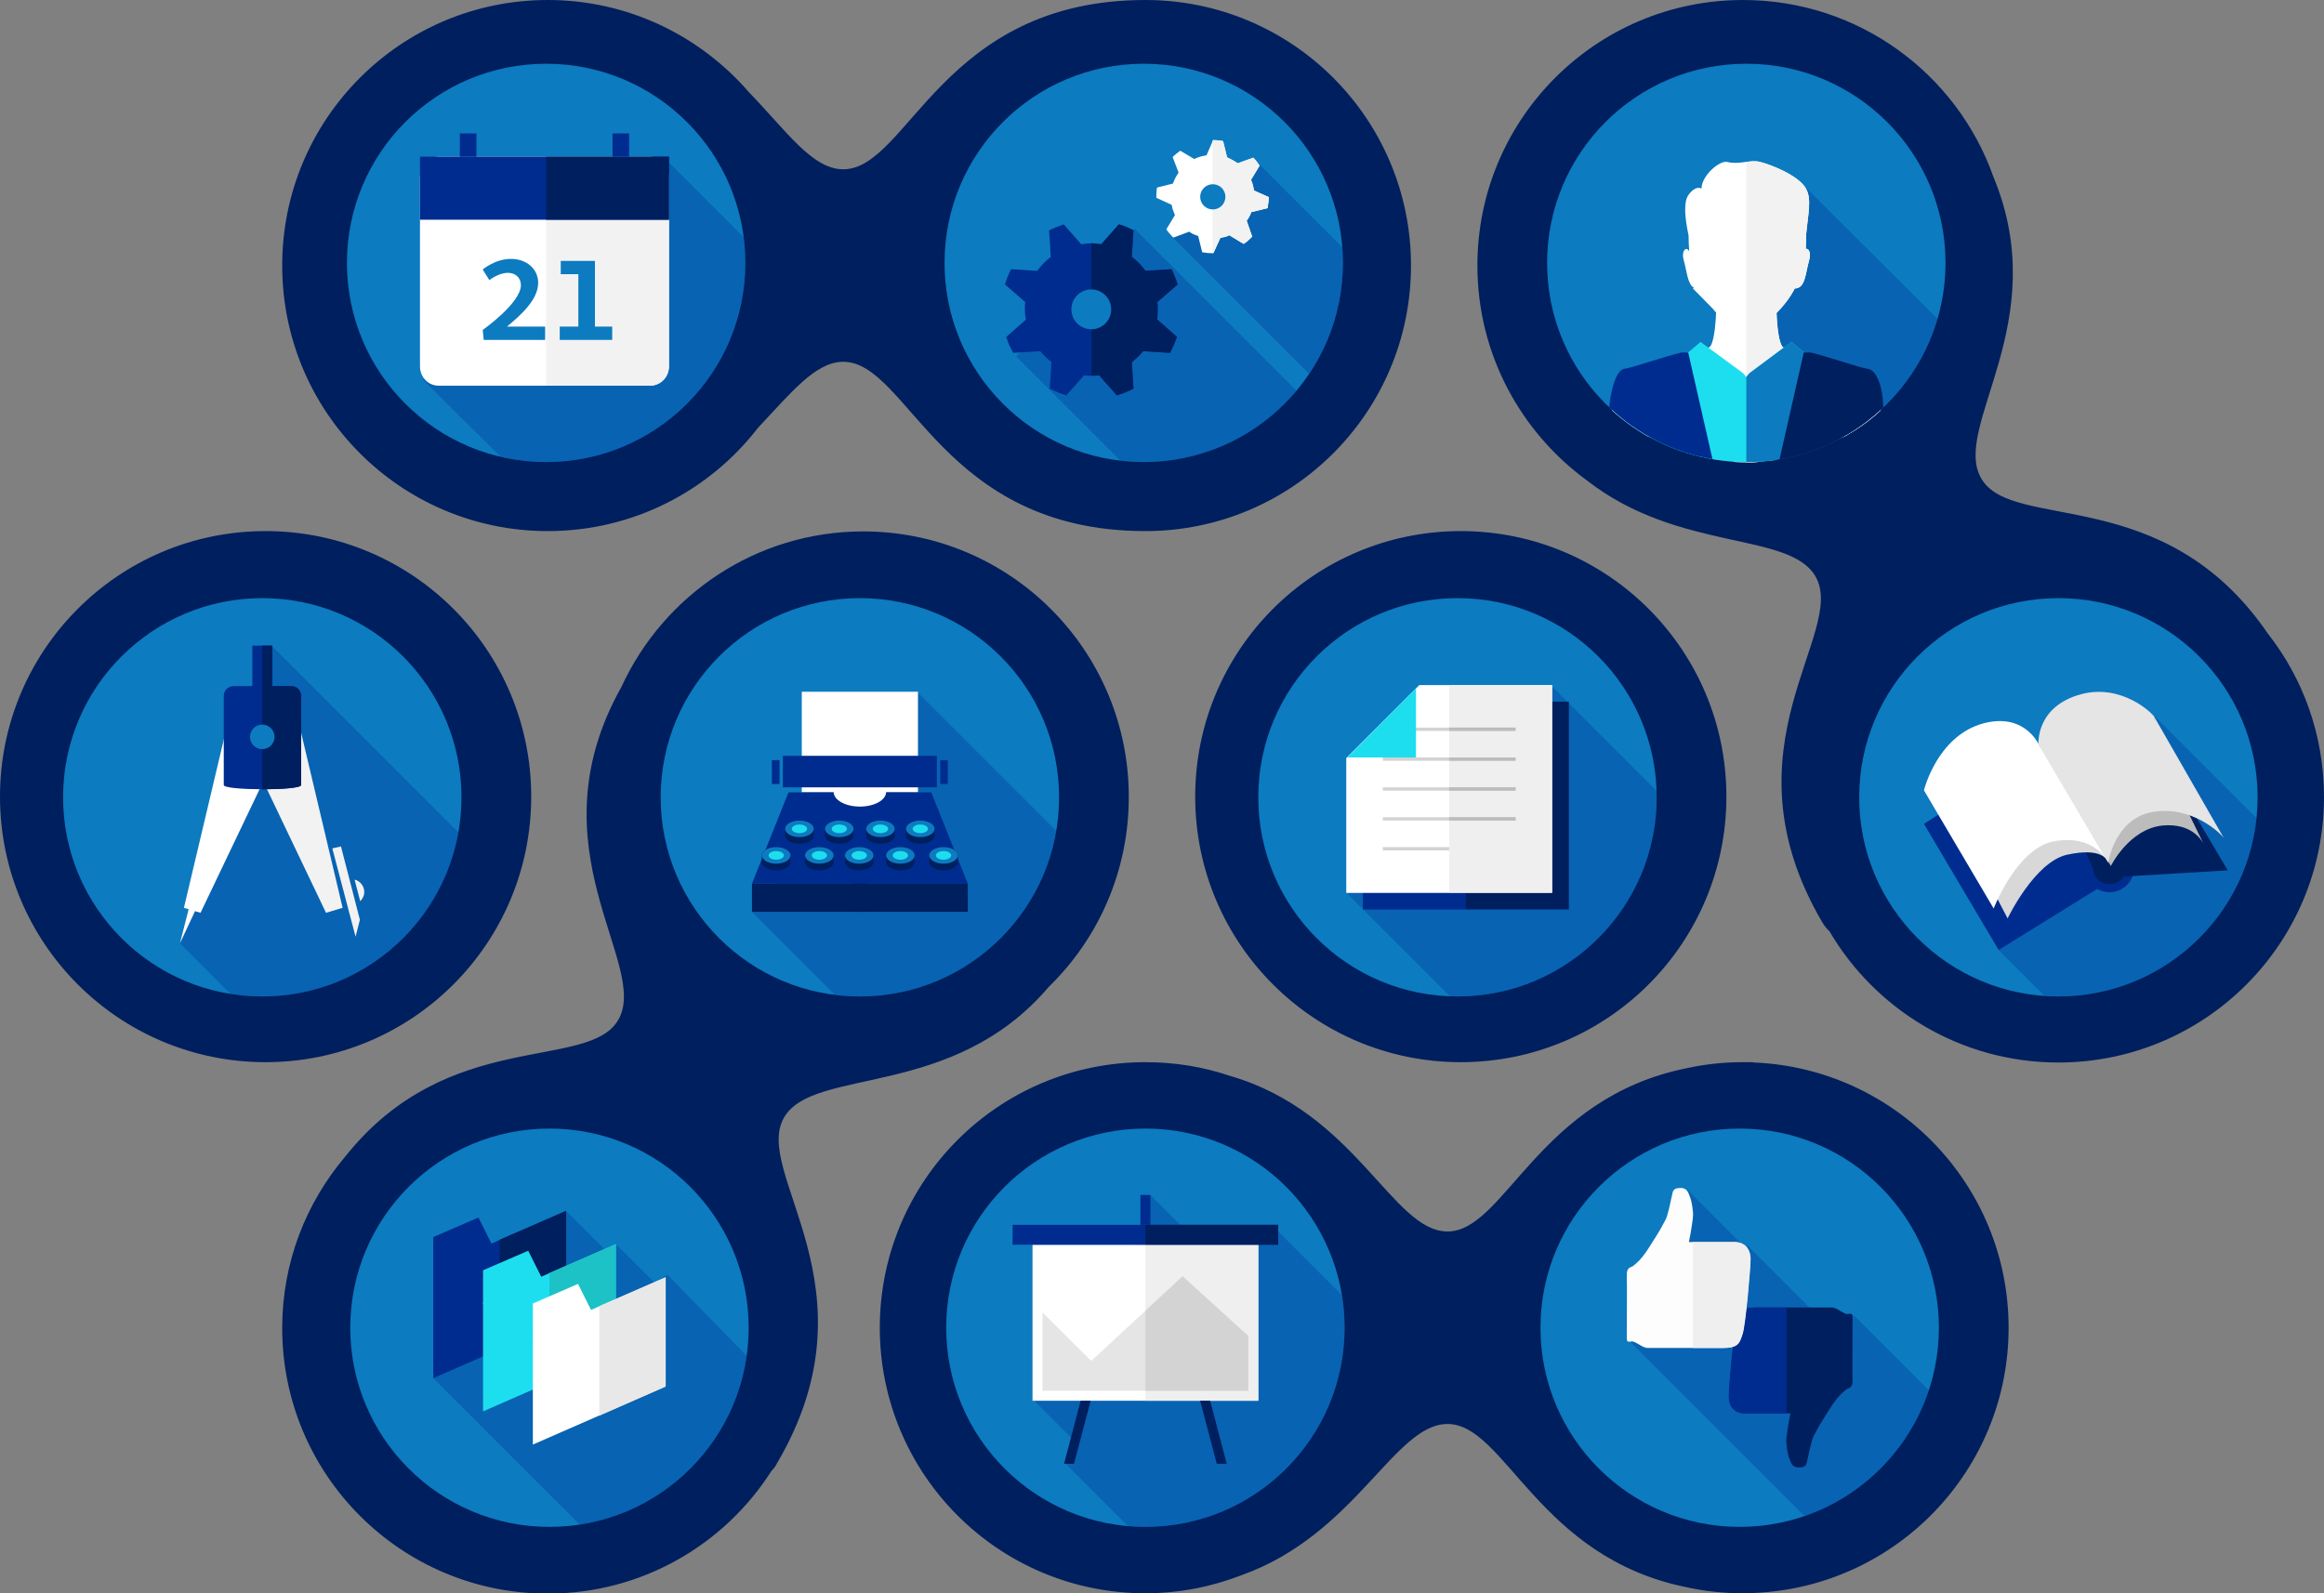 <?xml version="1.0" encoding="utf-8"?>
<!-- Generator: Adobe Illustrator 17.1.0, SVG Export Plug-In . SVG Version: 6.00 Build 0)  -->
<!DOCTYPE svg PUBLIC "-//W3C//DTD SVG 1.1//EN" "http://www.w3.org/Graphics/SVG/1.1/DTD/svg11.dtd">
<svg version="1.1" id="Layer_1" xmlns="http://www.w3.org/2000/svg" xmlns:xlink="http://www.w3.org/1999/xlink" x="0px" y="0px"
	 viewBox="0 0 700 480" enable-background="new 0 0 700 480" xml:space="preserve">
<rect x="0" y="0" width="700" height="480" fill="#808080" stroke="none"/>
<g>
	<g>
		<g>
			<path fill-rule="evenodd" clip-rule="evenodd" fill="#001F5E" d="M236.2,336.6c9-15.3,50.7-5.2,79.7-39.3
				c14.9-14.5,24.1-34.8,24.1-57.2c0-44.2-35.8-80-80-80c-32.3,0-60.1,19.2-72.8,46.8c-27.5,48.9,8.8,83.7-1,100.4
				c-9.1,15.5-51.2,2.2-82.1,41c-11.9,14-19.1,32-19.1,51.8c0,44.2,35.8,80,80,80c28.3,0,53.2-14.7,67.4-37c0.6-0.6,1.2-1.3,1.6-2.2
				C265.2,387.9,226.3,353.4,236.2,336.6z M160,240c0-44.2-35.8-80-80-80S0,195.8,0,240s35.8,80,80,80S160,284.2,160,240z
				 M683.1,190.9c-31.2-45.7-76.8-30.5-86.3-46.7c-9.2-15.6,21.9-47,3.6-91C589.4,22.2,559.8,0,525,0c-44.2,0-80,35.8-80,80
				c0,26.7,13.1,50.3,33.2,64.9c27.6,21.4,60.7,15.2,68.6,28.7c9.9,16.9-29,51.3,2.1,104.3c0.6,1,1.3,1.9,2.1,2.6
				c13.9,23.7,39.6,39.6,69,39.6c44.2,0,80-35.8,80-80C700,221.5,693.7,204.4,683.1,190.9z M360,240c0,44.2,35.8,80,80,80
				s80-35.8,80-80s-35.8-80-80-80S360,195.8,360,240z M528.4,320.1c-0.4-0.1-0.9-0.1-1.4-0.1c-0.4,0-0.9,0-1.3,0c-0.2,0-0.5,0-0.7,0
				c-5.8,0-11.4,0.6-16.9,1.8c-44.9,9-54.8,49.2-72.1,49.2c-16.6,0-27.5-35.9-65.6-46.9c-8-2.7-16.5-4.1-25.4-4.1
				c-44.2,0-80,35.8-80,80s35.8,80,80,80c10.3,0,20.1-2,29.1-5.5C408.4,462.2,420,429,436,429c17.4,0,27.2,40.2,72.1,49.2
				c5.4,1.2,11.1,1.8,16.9,1.8c0.2,0,0.5,0,0.7,0c0.4,0,0.9,0,1.3,0c0.5,0,0.9,0,1.4-0.1C571,478.1,605,443,605,400
				S571,321.9,528.4,320.1z M165,160c25.8,0,48.7-12.2,63.3-31.1c10-10.6,17.3-19.9,25.7-19.9c19.6,0,29.6,51,91,51
				c44.2,0,80-35.8,80-80S389.2,0,345,0c-61.4,0-71.4,51-91,51c-9.3,0-16.9-11.3-28.4-23.2C210.9,10.8,189.2,0,165,0
				c-44.2,0-80,35.8-80,80S120.8,160,165,160z"/>
		</g>
	</g>
</g>
<g>
	<circle fill="#0C7BC0" cx="345" cy="400" r="60"/>
	<path opacity="0.3" fill="#002C90" enable-background="new    " d="M365,378.5L346.5,360l-17.7,56.4v-0.5l-17.3,6.1l11.8,11.8
		L321,441l18.8,18.8c1.7,0.1,3.5,0.2,5.2,0.2c33.1,0,60-26.9,60-60c0-3.3-0.3-6.6-0.8-9.8l-20.4-20.4L365,378.5z"/>
	<rect x="311" y="375" fill="#FFFFFF" width="68" height="47"/>
	<rect x="345" y="375" fill="#EFEFEF" width="34" height="47"/>
	<rect x="305" y="369" fill="#002C90" width="80" height="6"/>
	<rect x="345" y="369" fill="#001F5E" width="40" height="6"/>
	<rect x="343.5" y="360" fill="#002C90" width="3" height="9"/>
	<g>
		<polygon fill="#001F5E" points="328.5,422 325.5,422 320.5,441 323.5,441 		"/>
		<polygon fill="#001F5E" points="361.5,422 364.5,422 369.5,441 366.5,441 		"/>
	</g>
	<polygon fill="#E5E5E5" points="356.2,384.5 328.7,410 314,395.4 314,419 376,419 376,402.5 	"/>
	<polygon fill="#D3D3D3" points="345,394.9 345,419 376,419 376,402.5 356.2,384.5 	"/>
</g>
<g>
	<circle fill="#0C7BC0" cx="524" cy="400" r="60"/>
	<path opacity="0.3" fill="#002C90" enable-background="new    " d="M581,418.9l-22.7-22.7l-1.6,9.4l-30.4-30.4l-0.2,1.1l-17.9-17.9
		L490,403.2l53.5,53.5C561.2,450.7,575.1,436.6,581,418.9z"/>
	<path fill="#001F5E" d="M525.5,425.8c1.9,0,7.7,0,13.8,0c-0.3,1.5-0.6,2.9-0.8,4.4c-0.2,1.6-0.6,3.2-0.4,4.9
		c0.2,1.9,0.4,3.4,1.3,5.4c0.5,1.2,1.4,1.7,2.7,1.6c2.1-0.1,2-1.1,2.3-2.3c0.4-1.8,1.3-6.2,1.9-7.2c0.9-1.7,1.8-3.4,2.9-5.1
		c2.1-3.2,3.9-6.8,7.2-9.1c1.2-0.3,1.6-1.1,1.6-2.4c-0.1-4.5,0-11.4,0-15.9c0-1.1,0-2.3,0-3.4c0-0.7-0.3-1-0.9-0.9
		c-0.2,0-0.4,0-0.6,0.1c-0.8-0.1-1.4-0.5-2.1-0.9c-0.9-0.5-1.7-1.1-2.8-1.1h-0.1l0,0c-5.4,0-17.5,0-22.3,0s-5.1,1.5-6,4.2
		c-0.9,2.7-2.4,19.6-2.4,22.6C520.7,423.7,522.5,425.8,525.5,425.8z"/>
	<path fill="#002C90" d="M525.5,425.8c1.8,0,7,0,12.6,0v-31.9c-3.6,0-7,0-9,0c-4.8,0-5.1,1.5-6,4.2c-0.9,2.7-2.4,19.6-2.4,22.6
		S522.5,425.8,525.5,425.8z"/>
	<path fill="#FDFDFD" d="M522.5,374.2c-1.9,0-7.7,0-13.8,0c0.3-1.5,0.6-2.9,0.8-4.4c0.2-1.6,0.6-3.2,0.4-4.9
		c-0.2-1.9-0.4-3.4-1.3-5.4c-0.5-1.2-1.4-1.7-2.7-1.6c-2.1,0.1-2,1.1-2.3,2.3c-0.4,1.8-1.3,6.2-1.9,7.2c-0.9,1.7-1.8,3.4-2.9,5.1
		c-2.1,3.2-3.9,6.8-7.2,9.1c-1.2,0.3-1.6,1.1-1.6,2.4c0.1,4.5,0,11.4,0,15.9c0,1.1,0,2.3,0,3.4c0,0.7,0.3,1,0.9,0.9
		c0.2,0,0.4,0,0.6-0.1c0.8,0.1,1.4,0.5,2.1,0.9c0.9,0.5,1.7,1.1,2.8,1.1h0.1l0,0c5.4,0,17.5,0,22.3,0s5.1-1.5,6-4.2
		c0.9-2.7,2.4-19.6,2.4-22.6S525.5,374.2,522.5,374.2z"/>
	<path fill="#EFEFEF" d="M522.5,374.2c-1.8,0-7,0-12.6,0v31.9c3.6,0,7,0,9,0c4.8,0,5.1-1.5,6-4.2c0.9-2.7,2.4-19.6,2.4-22.6
		S525.5,374.2,522.5,374.2z"/>
</g>
<g>
	<circle fill="#0C7BC0" cx="165.5" cy="400" r="60"/>
	<path opacity="0.3" fill="#002C90" enable-background="new    " d="M174.6,459.3c26-4,46.5-24.7,50.3-50.8L201,384l-3.8,2.5
		l-11.7-11.7l-1.2,3.8l-13.8-13.8l-40,50.4L174.6,459.3z"/>
	<g>
		<polygon fill="#002C90" points="170.5,397.7 130.5,415.2 130.5,382.3 170.5,364.8 		"/>
		<polygon fill="#002C90" points="144.1,366.8 130.5,372.7 130.5,382.9 148.3,375.2 		"/>
		<polygon fill="#001F5E" points="150.5,406.5 170.5,397.7 170.5,364.8 150.5,373.5 		"/>
		<polygon fill="#1DDEEF" points="185.5,407.7 145.5,425.2 145.5,392.3 185.5,374.8 		"/>
		<polygon fill="#1DDEEF" points="159.1,376.8 145.5,382.7 145.5,392.9 163.3,385.2 		"/>
		<polygon fill="#1CC2C6" points="165.5,416.5 185.5,407.7 185.5,374.8 165.5,383.5 		"/>
		<polygon fill="#FFFFFF" points="200.5,417.7 160.5,435.2 160.5,402.3 200.5,384.8 		"/>
		<polygon fill="#FFFFFF" points="174.1,386.8 160.5,392.7 160.5,402.9 178.3,395.2 		"/>
		<polygon fill="#E8E8E8" points="180.5,426.5 200.5,417.7 200.5,384.8 180.5,393.5 		"/>
	</g>
</g>
<g>
	<circle fill="#0C7BC0" cx="620" cy="240.2" r="60"/>
	<path opacity="0.3" fill="#002C90" enable-background="new    " d="M679.7,246.5l-30.6-30.6L602,286.2l13.8,13.8
		c1.4,0.1,2.8,0.2,4.2,0.2C651,300.2,676.5,276.7,679.7,246.5z"/>
	<polygon fill="#002C90" points="637.5,264.2 602,286.2 579.5,248.2 614.8,225.7 	"/>
	<circle fill="#002C90" cx="635.4" cy="261.4" r="7.4"/>
	<circle fill="#001F5E" cx="635.4" cy="261.4" r="5"/>
	<polygon fill="#001F5E" points="627,254.2 631.7,264.2 636.5,265.2 640,261.7 633.5,250.7 	"/>
	<polygon fill="#001F5E" points="637.5,264.2 671,262.2 648.5,224.2 614.8,225.7 	"/>
	<g>
		<path fill="#BCBCBC" d="M645.1,216c0.1,0.2,0.1,1.3,0.1,1.3L645.1,216c-0.7-1.3-8.9-8-19.5-4.9c-12.5,3.8-10.6,13.2-10.6,13.2
			l20.8,36.6c0,0,5.5-11.2,15.6-12.2c8.8-0.8,11.9,4.5,12.5,5.9L645.1,216z"/>
		<path fill="#BCBCBC" d="M663.9,246.6l0.1,0.3C664,246.9,664,246.8,663.9,246.6z"/>
	</g>
	<g>
		<path fill="#D8D8D8" d="M614.9,224.8c0.1,0.2-0.9,0.3-0.9,0.3l-0.1-0.3c-0.7-1.3-1.4-7-11.8-3.9c-12.3,3.7-15.9,20.2-15.9,20.2
			l18.5,35.6c0,0,8.1-17,17.9-19.2c10.6-2.3,12.2,1.5,12.8,2.9L614.9,224.8z"/>
		<path fill="#D8D8D8" d="M635.4,260.4l0.1,0.3C635.5,260.7,635.5,260.6,635.4,260.4z"/>
	</g>
	<g>
		<path fill="#FFFFFF" d="M614.4,224.8c0.1,0.2,0.1,0.3,0.1,0.3L614.4,224.8c-0.7-1.3-4.9-10-16.9-6.9c-14,3.7-18,20.2-18,20.2
			l21,35.6c0,0,6.9-18,18-20.2c12.1-2.3,16.1,5.5,16.9,6.9L614.4,224.8z"/>
		<path fill="#FFFFFF" d="M635.4,260.4l0.1,0.3C635.5,260.7,635.5,260.6,635.4,260.4z"/>
	</g>
	<g>
		<path fill="#E5E5E5" d="M648.9,216c0.1,0.2,0.1,1.3,0.1,1.3L648.9,216c-0.7-1.3-9.9-10-21.9-6.9c-14,3.7-13,15.2-13,15.2l21,35.6
			c0,0,1.9-13,13-15.2c12.1-2.3,21.1,6.5,21.9,7.9L648.9,216z"/>
		<path fill="#E5E5E5" d="M669.9,246.6l0.1,0.3C670,246.9,670,246.8,669.9,246.6z"/>
	</g>
</g>
<g>
	<circle fill="#0C7BC0" cx="79" cy="240.2" r="60"/>
	<path opacity="0.3" fill="#002C90" enable-background="new    " d="M138.1,250.8l-56.2-56.2l-27.7,89.6l15.2,15.2
		c3.1,0.5,6.3,0.8,9.6,0.8C108.5,300.2,133.1,278.9,138.1,250.8z"/>
	<polygon fill="#FFFFFF" points="68,220.3 55.4,273.5 60.4,275 79.7,234.6 	"/>
	<polygon fill="#F2F2F2" points="90.6,220.3 103.2,273.5 98.2,275 78.9,234.6 	"/>
	<path fill="#002C90" d="M90.7,236.5c0,1.7-23.3,1.7-23.3,0v-26.8c0-1.7,1.3-3,3-3h17.3c1.7,0,3,1.3,3,3V236.5z"/>
	<path fill="#001F5E" d="M87.7,206.7H79v31.1c5.8,0,11.7-0.4,11.7-1.3v-26.8C90.7,208,89.4,206.7,87.7,206.7z"/>
	<rect x="76" y="194.5" fill="#002C90" width="6" height="26.8"/>
	<rect x="79" y="194.5" fill="#001F5E" width="3" height="26.8"/>
	<circle fill="#0C7BC0" cx="79" cy="222" r="3.7"/>
	<polygon fill="#FFFFFF" points="58.2,268.5 54.2,284.2 61.5,268.6 	"/>
	<path fill="#F2F2F2" d="M108.5,271.5c0.6-0.6,1.1-1.4,1.2-2.4c0.2-1.9-1.1-3.7-2.9-4.1L108.5,271.5z"/>
	<polygon fill="#F2F2F2" points="108.4,277.1 102.7,255 100.1,255.6 107.1,282.2 	"/>
</g>
<g>
	<circle fill="#0C7BC0" cx="259" cy="240.2" r="60"/>
	<path opacity="0.3" fill="#002C90" enable-background="new    " d="M318.1,250.3l-41.8-41.8l-49.8,66.2l25,25
		c2.5,0.3,4.9,0.5,7.5,0.5C288.7,300.2,313.3,278.6,318.1,250.3z"/>
	<polygon fill="#FFFFFF" points="259.5,208.4 241.5,208.4 241.5,238.7 259.5,238.7 276.5,238.7 276.5,208.4 	"/>
	<polygon fill="#002C90" points="256.5,266.2 291.5,266.2 280.5,238.7 256.5,238.7 	"/>
	<rect x="256.5" y="266.2" fill="#001F5E" width="35" height="8.5"/>
	<rect x="283.2" y="229" fill="#002C90" width="2.3" height="7.2"/>
	<polygon fill="#002C90" points="261.5,266.2 226.5,266.2 237.5,238.7 261.5,238.7 	"/>
	<ellipse fill="#FFFFFF" cx="259" cy="238.6" rx="7.9" ry="4.4"/>
	<rect x="226.5" y="266.2" fill="#001F5E" width="35" height="8.5"/>
	<rect x="232.5" y="229" fill="#002C90" width="2.3" height="7.2"/>
	<g>
		<g>
			<path fill="#001F5E" d="M238.1,257.7c0-1.4-1.9-2.5-4.3-2.5c-2.4,0-4.3,1.1-4.3,2.5c0,0.4,0,1.6,0,2c0,1.4,1.9,2.5,4.3,2.5
				c2.4,0,4.3-1.1,4.3-2.5C238.1,259.3,238.1,258.1,238.1,257.7z"/>
			<ellipse fill="#0C7BC0" cx="233.8" cy="257.7" rx="4.3" ry="2.5"/>
			<ellipse fill="#1DDEEF" cx="233.8" cy="257.7" rx="2.3" ry="1.3"/>
		</g>
		<g>
			<path fill="#001F5E" d="M251.1,257.7c0-1.4-1.9-2.5-4.3-2.5c-2.4,0-4.3,1.1-4.3,2.5c0,0.4,0,1.6,0,2c0,1.4,1.9,2.5,4.3,2.5
				c2.4,0,4.3-1.1,4.3-2.5C251.1,259.3,251.1,258.1,251.1,257.7z"/>
			<ellipse fill="#0C7BC0" cx="246.8" cy="257.7" rx="4.3" ry="2.5"/>
			<ellipse fill="#1DDEEF" cx="246.8" cy="257.7" rx="2.3" ry="1.3"/>
		</g>
		<g>
			<path fill="#001F5E" d="M245.1,249.7c0-1.4-1.9-2.5-4.3-2.5c-2.4,0-4.3,1.1-4.3,2.5c0,0.4,0,1.6,0,2c0,1.4,1.9,2.5,4.3,2.5
				c2.4,0,4.3-1.1,4.3-2.5C245.1,251.3,245.1,250.1,245.1,249.7z"/>
			<ellipse fill="#0C7BC0" cx="240.8" cy="249.7" rx="4.3" ry="2.5"/>
			<ellipse fill="#1DDEEF" cx="240.8" cy="249.7" rx="2.3" ry="1.3"/>
		</g>
		<g>
			<path fill="#001F5E" d="M257.1,249.7c0-1.4-1.9-2.5-4.3-2.5c-2.4,0-4.3,1.1-4.3,2.5c0,0.4,0,1.6,0,2c0,1.4,1.9,2.5,4.3,2.5
				c2.4,0,4.3-1.1,4.3-2.5C257.1,251.3,257.1,250.1,257.1,249.7z"/>
			<ellipse fill="#0C7BC0" cx="252.8" cy="249.7" rx="4.3" ry="2.5"/>
			<ellipse fill="#1DDEEF" cx="252.8" cy="249.7" rx="2.3" ry="1.3"/>
		</g>
		<g>
			<path fill="#001F5E" d="M263.1,257.7c0-1.4-1.9-2.5-4.3-2.5c-2.4,0-4.3,1.1-4.3,2.5c0,0.4,0,1.6,0,2c0,1.4,1.9,2.5,4.3,2.5
				c2.4,0,4.3-1.1,4.3-2.5C263.1,259.3,263.1,258.1,263.1,257.7z"/>
			<ellipse fill="#0C7BC0" cx="258.8" cy="257.7" rx="4.3" ry="2.5"/>
			<ellipse fill="#1DDEEF" cx="258.8" cy="257.7" rx="2.3" ry="1.3"/>
		</g>
		<g>
			<path fill="#001F5E" d="M279.9,257.7c0-1.4,1.9-2.5,4.3-2.5c2.4,0,4.3,1.1,4.3,2.5c0,0.4,0,1.6,0,2c0,1.4-1.9,2.5-4.3,2.5
				c-2.4,0-4.3-1.1-4.3-2.5C279.9,259.3,279.9,258.1,279.9,257.7z"/>
			<ellipse fill="#0C7BC0" cx="284.2" cy="257.7" rx="4.3" ry="2.5"/>
			<ellipse fill="#1DDEEF" cx="284.2" cy="257.7" rx="2.3" ry="1.3"/>
		</g>
		<g>
			<path fill="#001F5E" d="M266.9,257.7c0-1.4,1.9-2.5,4.3-2.5c2.4,0,4.3,1.1,4.3,2.5c0,0.4,0,1.6,0,2c0,1.4-1.9,2.5-4.3,2.5
				c-2.4,0-4.3-1.1-4.3-2.5C266.9,259.3,266.9,258.1,266.9,257.7z"/>
			<ellipse fill="#0C7BC0" cx="271.2" cy="257.7" rx="4.3" ry="2.5"/>
			<ellipse fill="#1DDEEF" cx="271.2" cy="257.7" rx="2.3" ry="1.3"/>
		</g>
		<g>
			<path fill="#001F5E" d="M272.9,249.7c0-1.4,1.9-2.5,4.3-2.5c2.4,0,4.3,1.1,4.3,2.5c0,0.4,0,1.6,0,2c0,1.4-1.9,2.5-4.3,2.5
				c-2.4,0-4.3-1.1-4.3-2.5C272.9,251.3,272.9,250.1,272.9,249.7z"/>
			<ellipse fill="#0C7BC0" cx="277.2" cy="249.7" rx="4.3" ry="2.5"/>
			<ellipse fill="#1DDEEF" cx="277.2" cy="249.7" rx="2.3" ry="1.3"/>
		</g>
		<g>
			<path fill="#001F5E" d="M260.9,249.7c0-1.4,1.9-2.5,4.3-2.5c2.4,0,4.3,1.1,4.3,2.5c0,0.4,0,1.6,0,2c0,1.4-1.9,2.5-4.3,2.5
				c-2.4,0-4.3-1.1-4.3-2.5C260.9,251.3,260.9,250.1,260.9,249.7z"/>
			<ellipse fill="#0C7BC0" cx="265.2" cy="249.7" rx="4.3" ry="2.5"/>
			<ellipse fill="#1DDEEF" cx="265.2" cy="249.7" rx="2.3" ry="1.3"/>
		</g>
	</g>
	<polygon fill="#002C90" points="235.8,227.7 235.8,237.2 257.5,237.2 260.5,237.2 282.2,237.2 282.2,227.7 	"/>
</g>
<g>
	<circle fill="#0C7BC0" cx="439" cy="240.2" r="60"/>
	<path opacity="0.3" fill="#002C90" enable-background="new    " d="M499,240.2c0-0.6,0-1.3,0-1.9l-31.2-31.2L406,269.4l30.7,30.7
		c0.8,0,1.5,0.1,2.3,0.1C472.1,300.2,499,273.3,499,240.2z"/>
	<polygon fill="#002C90" points="472.5,274 410.5,274 410.5,228.4 427.5,211.4 472.5,211.4 	"/>
	<rect x="441.5" y="211.4" fill="#001F5E" width="31" height="62.5"/>
	<polygon fill="#FFFFFF" points="467.5,269 405.5,269 405.5,228.4 427.5,206.4 467.5,206.4 	"/>
	<rect x="436.5" y="206.4" fill="#EFEFEF" width="31" height="62.5"/>
	<rect x="416.5" y="219.2" fill="#D3D3D3" width="40" height="1"/>
	<rect x="416.5" y="228.2" fill="#D3D3D3" width="40" height="1"/>
	<rect x="416.5" y="237.2" fill="#D3D3D3" width="40" height="1"/>
	<rect x="416.5" y="246.2" fill="#D3D3D3" width="40" height="1"/>
	<rect x="436.5" y="219.2" fill="#BCBCBC" width="20" height="1"/>
	<rect x="436.5" y="228.2" fill="#BCBCBC" width="20" height="1"/>
	<rect x="436.5" y="237.2" fill="#BCBCBC" width="20" height="1"/>
	<rect x="436.5" y="246.2" fill="#BCBCBC" width="20" height="1"/>
	<rect x="416.5" y="255.2" fill="#D3D3D3" width="20" height="1"/>
	<polygon fill="#1DDEEF" points="405.8,228.2 426.5,228.2 426.5,207.4 	"/>
</g>
<g>
	<circle fill="#0C7BC0" cx="344.5" cy="79.2" r="60"/>
	<path opacity="0.3" fill="#002C90" enable-background="new    " d="M390.5,117.7l-48.8-48.8l-35.6,38.5l31.4,31.4
		c2.3,0.3,4.7,0.4,7.1,0.4C363,139.2,379.5,130.8,390.5,117.7z"/>
	<path opacity="0.3" fill="#002C90" enable-background="new    " d="M353.1,71.4l41.2,41.2c6.4-9.5,10.2-21,10.2-33.4
		c0-1.6-0.1-3.1-0.2-4.7l-26.6-26.6L353.1,71.4z"/>
	<path fill="#002C90" d="M348.7,93.2c0-0.7,0-1.5-0.1-2.2l6.1-5.3c-0.5-1.6-1.1-3.1-1.8-4.6l-7.9,0.5c-1.1-1.6-2.5-3-4.1-4.2l0.5-8
		c-1.4-0.7-2.8-1.4-4.4-1.8l-5.3,6c-1-0.2-2-0.3-3-0.3s-2,0.1-3,0.3l-5.3-6c-1.5,0.5-3,1.1-4.4,1.8l0.5,8c-1.6,1.2-2.9,2.6-4.1,4.2
		l-7.9-0.5c-0.7,1.5-1.3,3-1.8,4.6l6.1,5.3c-0.1,0.7-0.1,1.5-0.1,2.2c0,1.1,0.1,2.1,0.3,3.1l-5.9,5.2c0.5,1.7,1.2,3.3,2.1,4.8
		l8.1-0.5c1,1.2,2.2,2.3,3.4,3.3l-0.5,8c1.6,0.8,3.3,1.5,5,2l5.3-6c0.7,0.1,1.5,0.1,2.3,0.1c0.8,0,1.5-0.1,2.3-0.1l5.3,6
		c1.7-0.5,3.4-1.2,5-2l-0.5-8c1.3-1,2.4-2.1,3.4-3.3l8.1,0.5c0.8-1.5,1.5-3.1,2.1-4.8l-5.9-5.2C348.6,95.3,348.7,94.2,348.7,93.2z"
		/>
	<path fill="#001F5E" d="M328.8,113.2c0.8,0,1.5-0.1,2.3-0.1l5.3,6c1.7-0.5,3.4-1.2,5-2l-0.5-8c1.3-1,2.4-2.1,3.4-3.3l8.1,0.5
		c0.8-1.5,1.5-3.1,2.1-4.8l-5.9-5.2c0-1,0.1-2.1,0.1-3.1c0-0.7,0-1.5-0.1-2.2l6.1-5.3c-0.5-1.6-1.1-3.1-1.8-4.6l-7.9,0.5
		c-1.1-1.6-2.5-3-4.1-4.2l0.5-8c-1.4-0.7-2.8-1.4-4.4-1.8l-5.3,6c-1-0.2-2-0.3-3-0.3L328.8,113.2
		C328.7,113.2,328.8,113.2,328.8,113.2z"/>
	<circle fill="#0C7BC0" cx="328.7" cy="93.2" r="6"/>
	<path fill="#FFFFFF" d="M377.3,55.5c-0.1-0.4-0.3-0.9-0.5-1.3l2.6-4.3c-0.6-0.9-1.2-1.7-1.9-2.4l-4.7,1.7c-1-0.7-2.1-1.3-3.2-1.8
		l-1.2-4.9c-1-0.2-2-0.3-3-0.3l-2,4.6c-0.6,0.1-1.2,0.2-1.9,0.4c-0.6,0.2-1.2,0.4-1.8,0.7l-4.2-2.5c-0.8,0.6-1.6,1.2-2.3,1.9L355,52
		c-0.7,1-1.3,2.1-1.7,3.3l-4.8,1.2c-0.2,1-0.2,2-0.2,3.1l4.6,2.1c0.1,0.5,0.2,0.9,0.3,1.3c0.2,0.6,0.5,1.2,0.7,1.8l-2.6,4.3
		c0.6,0.9,1.4,1.7,2.1,2.5l4.8-1.8c0.8,0.6,1.7,1,2.7,1.3l1.2,4.9c1.1,0.2,2.2,0.3,3.4,0.3l2.1-4.6c0.5-0.1,0.9-0.2,1.4-0.3
		s0.9-0.3,1.3-0.5l4.3,2.6c1-0.6,1.8-1.4,2.6-2.2l-1.7-4.8c0.6-0.8,1.1-1.7,1.4-2.6l4.9-1.2c0.2-1.1,0.3-2.2,0.4-3.3l-4.5-2
		C377.6,56.8,377.5,56.2,377.3,55.5z"/>
	<path fill="#F2F2F2" d="M377.3,55.5c-0.1-0.4-0.3-0.9-0.5-1.3l2.6-4.3c-0.6-0.9-1.2-1.7-1.9-2.4l-4.7,1.7c-1-0.7-2.1-1.3-3.2-1.8
		l-1.2-4.9c-1-0.2-2-0.3-3-0.3l-0.2,0.3v33.7c0.1,0,0.2,0,0.2,0l2.1-4.6c0.5-0.1,0.9-0.2,1.4-0.3s0.9-0.3,1.3-0.5l4.3,2.6
		c1-0.6,1.8-1.4,2.6-2.2l-1.6-4.7c0.6-0.8,1.1-1.7,1.4-2.6l4.9-1.2c0.2-1.1,0.3-2.2,0.4-3.3l-4.5-2
		C377.6,56.8,377.5,56.2,377.3,55.5z"/>
	<circle fill="#0C7BC0" cx="365.3" cy="59.3" r="3.8"/>
</g>
<g>
	<circle fill="#0C7BC0" cx="164.5" cy="79.2" r="60"/>
	<path opacity="0.3" fill="#002C90" enable-background="new    " d="M127.4,114.4l23.4,23.2c4.4,1,9,1.6,13.7,1.6
		c33.1,0,60-26.9,60-60c0-2.6-0.2-5.2-0.5-7.7l-22.9-22.9L127.4,114.4z"/>
	<path fill="#FFFFFF" d="M201.5,110.3c0,3.3-2.5,5.9-5.8,5.9h-63.5c-3.3,0-5.7-2.6-5.7-5.9V53.6c0-3.3,2.5-6.4,5.7-6.4h63.5
		c3.3,0,5.8,3,5.8,6.4V110.3z"/>
	<path fill="#F2F2F2" d="M195.7,47.2h-31.2v69h31.2c3.3,0,5.8-2.6,5.8-5.9V53.6C201.5,50.2,199,47.2,195.7,47.2z"/>
	<rect x="126.5" y="47.2" fill="#002C90" width="75" height="19"/>
	<rect x="164.5" y="47.2" fill="#001F5E" width="37" height="19"/>
	<rect x="138.5" y="40.2" fill="#002C90" width="5" height="7"/>
	<rect x="184.5" y="40.2" fill="#002C90" width="5" height="7"/>
	<g>
		<path fill="#0C7BC0" d="M145.4,99.4c0,0,11.5-8.1,11.5-13.5c0-2.2-1.6-3.7-3.9-3.7c-2.9,0-5.6,2.2-5.6,2.2l-2-3.2
			c0,0,3.7-3.2,8.5-3.2c4.8,0,8.2,3.1,8.2,7.2c0,5.1-5.2,9.7-9.4,13.2h11.5v4h-18.5L145.4,99.4z"/>
		<path fill="#0C7BC0" d="M168.6,98.4h5.6V82.6h-5.3v-4h10.3v19.8h5.2v4h-15.8V98.4z"/>
	</g>
</g>
<g>
	<circle fill="#0C7BC0" cx="526" cy="79.2" r="60"/>
	<path opacity="0.3" fill="#002C90" enable-background="new    " d="M583.6,96.1L544,56.6l-17.7,18.7l5.6,63.6
		C556.5,136.5,576.8,119.2,583.6,96.1z"/>
	<path fill="#FFFFFF" d="M561,111.7c-3-0.5-22.8-4.8-24.3-7.5c-1.2-2.1-1.5-7.6-1.6-9.9c2-2,4-4.5,5.5-7.4c3.2,0,3.2-4.6,4.3-8.4
		c0.7-2.5-0.2-3.8-1-3.5c0.1-1.4,0.1-2.8,0.1-4.2c0.6-6.4,1.8-10.9-0.1-14.1c-2.3-3.9-10.5-7.1-13.7-7.9s-6.2,0.9-9.9,0
		c-2.4-0.6-7.8,4.2-7.8,8l0,0c-0.2-0.1-1.8-1-3.9,1.9c-1.5,2-1.2,6.6,0,12.2c0,1.6,0.1,3.3,0.2,4.9c-0.6-1.7-2.6-0.6-1.6,2.8
		c0.9,3.2,1.1,7,3,8.1l-0.3,0.2l5.9,6c0.4,0.4,0.7,0.9,1.1,1.3c-0.1,2.1-0.4,7.8-1.6,9.9c-1.5,2.7-21.3,7.1-24.3,7.6
		s-5.6,4.3-5.5,11.3c0,0.2,0,0.4,0.1,0.7c3.2,2.9,6.8,5.5,10.6,7.7c7.9,3.5,18.5,6.5,26.1,7.6c0.1,0.1,0.2,0.1,0.3,0.2
		c1.1,0.1,2.2,0.1,3.4,0.1c1.1,0,2.3,0,3.4-0.1c0.1-0.1,0.2-0.1,0.3-0.2c7.6-1.2,18.2-4.2,26.1-7.6c3.8-2.2,7.4-4.7,10.6-7.7
		c0.1-0.2,0.1-0.4,0.1-0.7C566.6,115.9,564,112.2,561,111.7z"/>
	<path fill="#F2F2F2" d="M561,111.7c-3-0.5-22.8-4.8-24.3-7.5c-1.2-2.1-1.5-7.6-1.6-9.9c2-2,4-4.5,5.5-7.4c3.2,0,3.2-4.6,4.3-8.4
		c0.7-2.5-0.2-3.8-1-3.5c0.1-1.4,0.1-2.8,0.1-4.2c0.6-6.4,1.8-10.9-0.1-14.1c-2.3-3.9-10.5-7.1-13.7-7.9c-1.4-0.4-2.8-0.2-4.2,0
		v90.5c1.1,0,2.3,0,3.4-0.1c0.1-0.1,0.2-0.1,0.3-0.2c7.6-1.2,18.2-4.2,26.1-7.6c3.8-2.2,7.4-4.7,10.6-7.7c0.1-0.2,0.1-0.4,0.1-0.7
		C566.6,115.9,564,112.2,561,111.7z"/>
	<path fill="#1DDEEF" d="M566.3,122.8c0-4.1-1.8-10.6-4.8-10.9c-3.1-0.3-18.4-5.9-18.4-5.9l-3.5-3l-12.6,9.4c0,0-0.4,0.4-1,1.2
		c-0.6-0.8-1-1.2-1-1.2l-12.8-9.4l-3.5,3c0,0-15.3,5.6-18.4,5.9s-4.8,6.8-4.8,11.1c0,0.2,0,0.4,0.1,0.6
		c10.7,9.7,24.9,15.6,40.4,15.6c3,0,5.9-0.2,8.8-0.6c0-0.1,0.1-0.1,0.1-0.2c12-1.8,22.8-7.1,31.3-14.8
		C566.3,123.3,566.3,123.1,566.3,122.8z"/>
	<path fill="#0C7BC0" d="M561.5,111.9c-3.1-0.3-18.4-5.9-18.4-5.9l-3.5-3l-12.6,9.4c0,0-0.4,0.4-1,1.2l0,0v25.6c3,0,5.9-0.2,8.8-0.6
		c0-0.1,0.1-0.1,0.1-0.2c12-1.8,22.8-7.1,31.3-14.8c0.1-0.3,0.1-0.5,0.1-0.8C566.3,118.7,564.5,112.2,561.5,111.9z"/>
	<path fill="#002C90" d="M484.7,122.7c8.4,8,19.2,13.6,31.1,15.6l-7.3-32.1h-2c-4.6,1-14.8,4.6-17.2,4.9
		C486.7,111.4,485.1,118,484.7,122.7z"/>
	<path fill="#001F5E" d="M562.5,111.1c-2.4-0.3-12.6-3.9-17.2-4.9h-2l-7.3,32.2c12-2,22.8-7.6,31.2-15.6c0-0.2,0-0.4,0-0.7
		C567.2,117.8,565.6,111.4,562.5,111.1z"/>
</g>
</svg>
